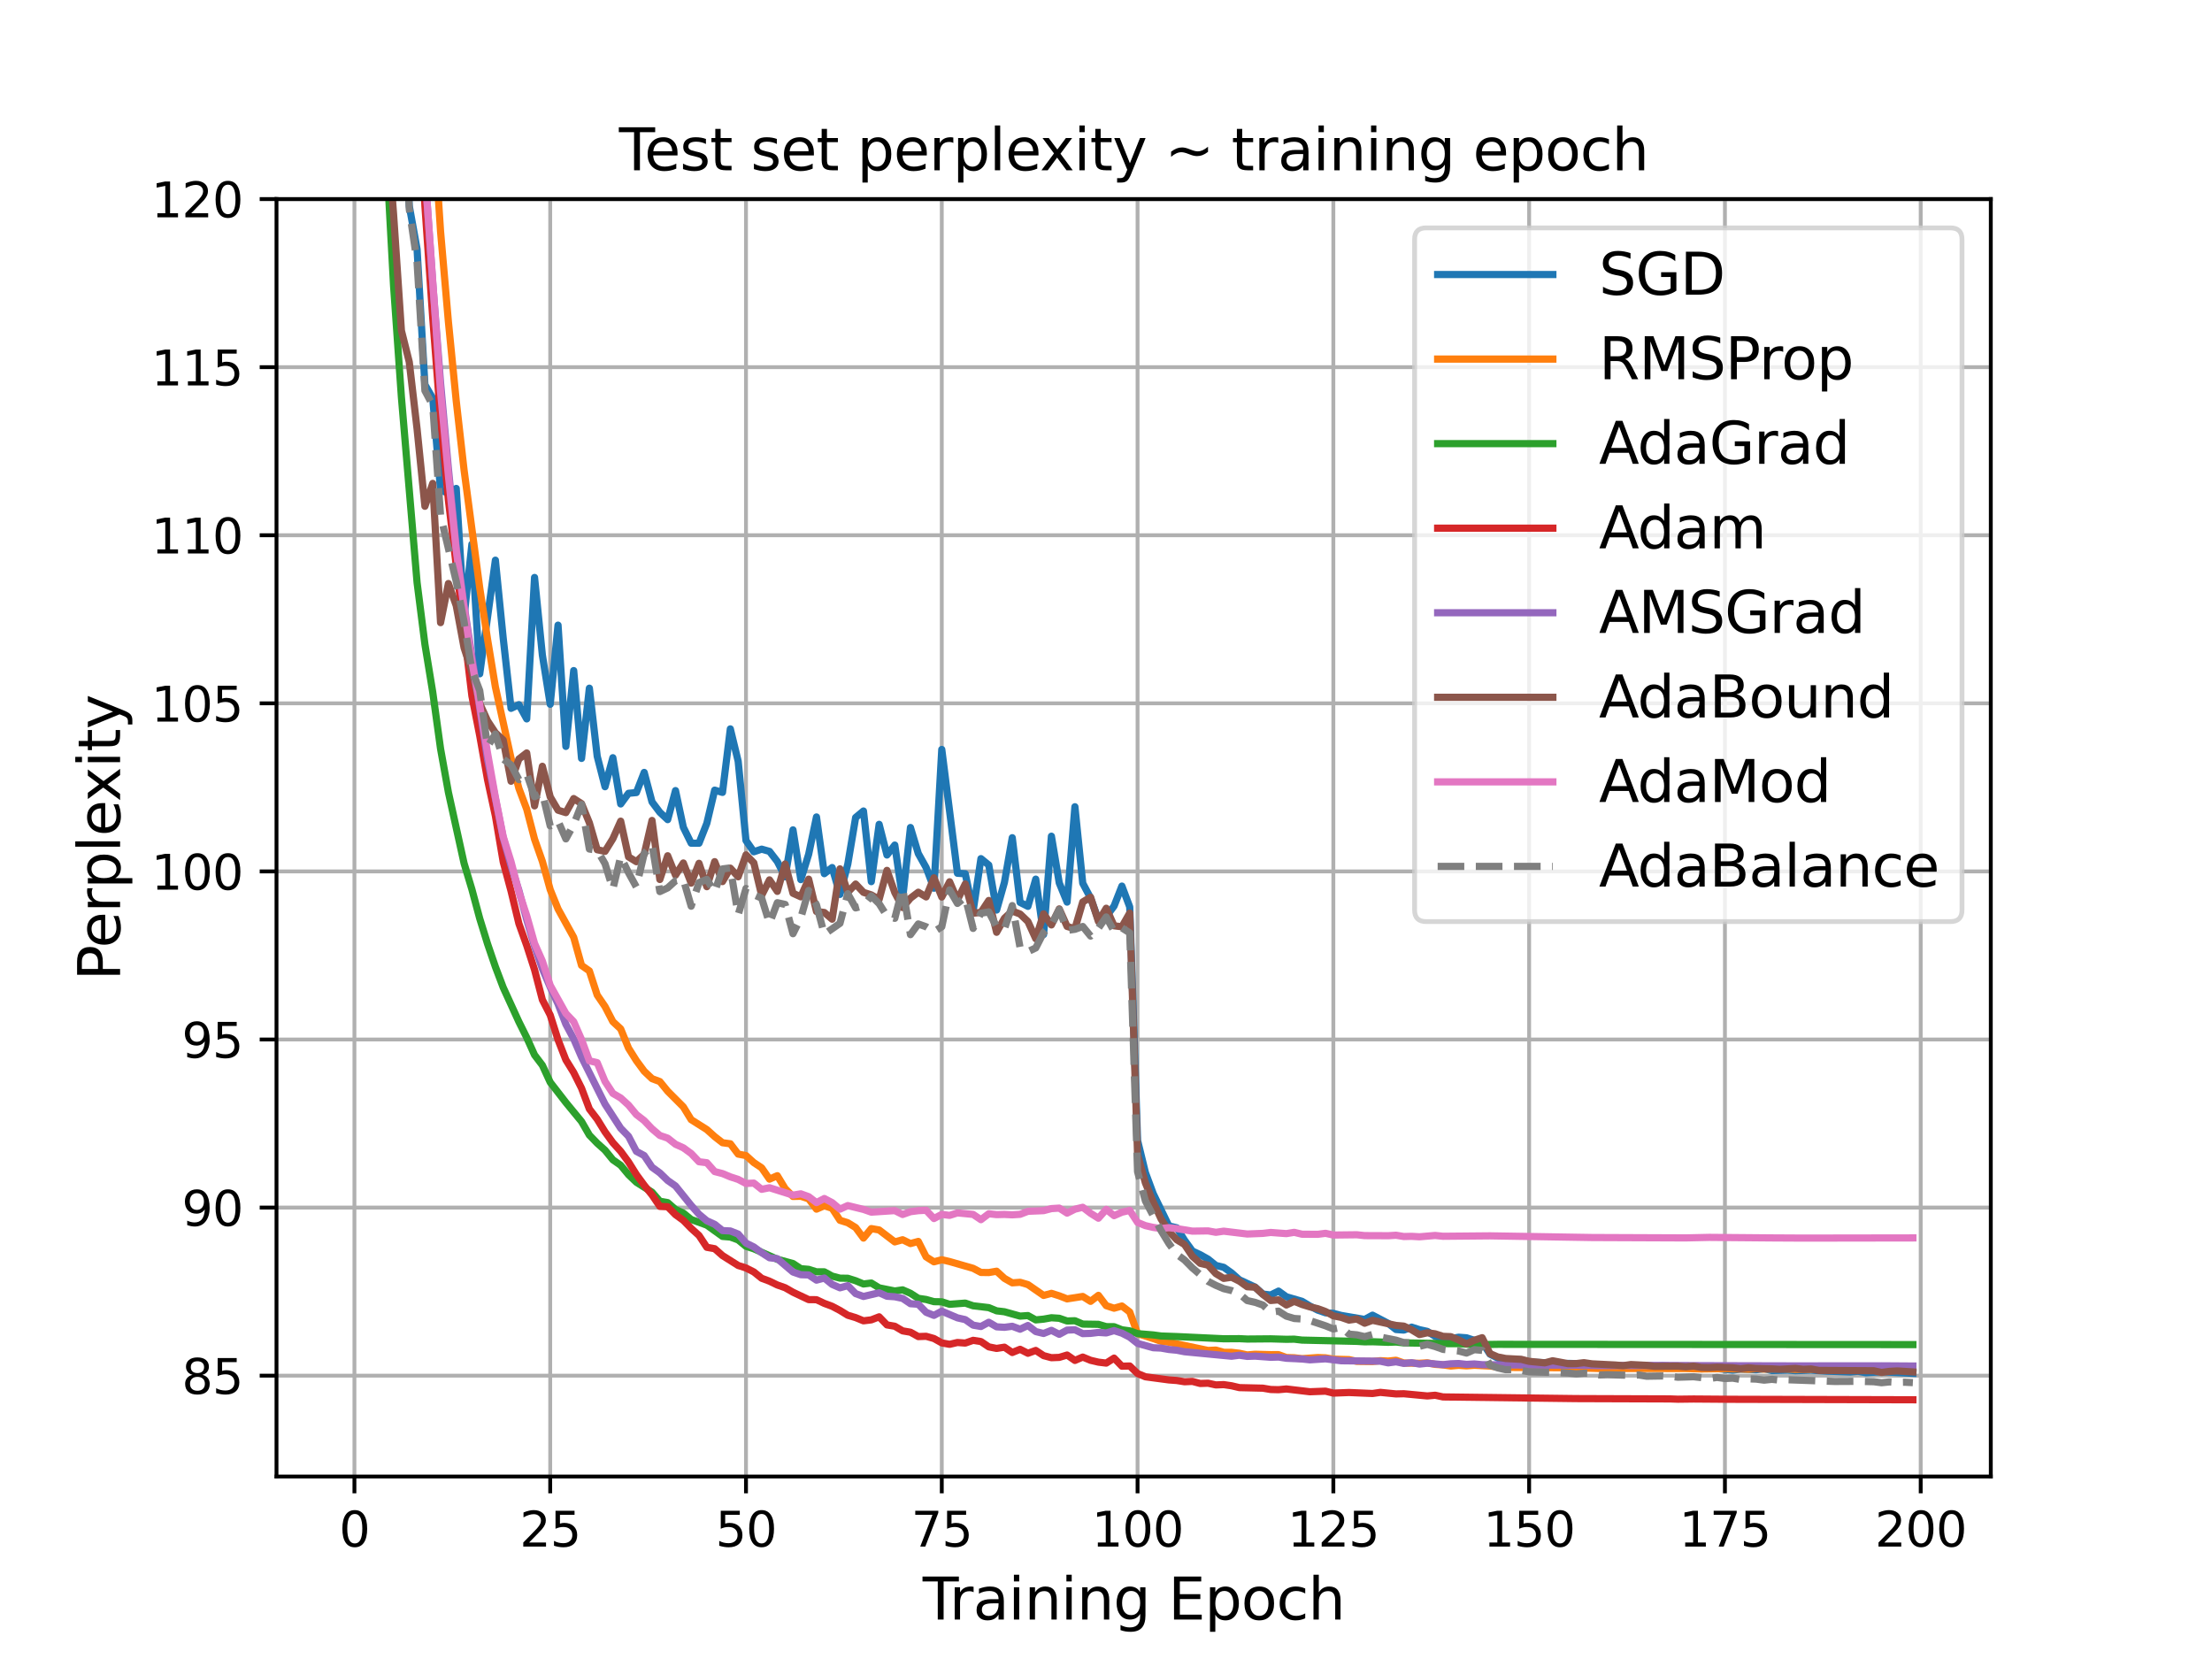 <?xml version="1.0" encoding="utf-8" standalone="no"?>
<!DOCTYPE svg PUBLIC "-//W3C//DTD SVG 1.1//EN"
  "http://www.w3.org/Graphics/SVG/1.1/DTD/svg11.dtd">
<svg xmlns:xlink="http://www.w3.org/1999/xlink" width="460.8pt" height="345.6pt" viewBox="0 0 460.8 345.6" xmlns="http://www.w3.org/2000/svg" version="1.1">
 <defs>
  <style type="text/css">*{stroke-linejoin: round; stroke-linecap: butt}</style>
 </defs>
 <g id="figure_1">
  <g id="patch_1">
   <path d="M 0 345.6 
L 460.8 345.6 
L 460.8 0 
L 0 0 
z
" style="fill: #ffffff"/>
  </g>
  <g id="axes_1">
   <g id="patch_2">
    <path d="M 57.6 307.584 
L 414.72 307.584 
L 414.72 41.472 
L 57.6 41.472 
z
" style="fill: #ffffff"/>
   </g>
   <g id="matplotlib.axis_1">
    <g id="xtick_1">
     <g id="line2d_1">
      <path d="M 73.833 307.584 
L 73.833 41.472 
" clip-path="url(#p6a53075085)" style="fill: none; stroke: #b0b0b0; stroke-width: 0.8; stroke-linecap: square"/>
     </g>
     <g id="line2d_2">
      <defs>
       <path id="m948f13a4f3" d="M 0 0 
L 0 3.5 
" style="stroke: #000000; stroke-width: 0.8"/>
      </defs>
      <g>
       <use xlink:href="#m948f13a4f3" x="73.833" y="307.584" style="stroke: #000000; stroke-width: 0.8"/>
      </g>
     </g>
     <g id="text_1">
      <!-- 0 -->
      <g transform="translate(70.651 322.182)scale(0.1 -0.1)">
       <defs>
        <path id="DejaVuSans-30" d="M 2034 4250 
Q 1547 4250 1301 3770 
Q 1056 3291 1056 2328 
Q 1056 1369 1301 889 
Q 1547 409 2034 409 
Q 2525 409 2770 889 
Q 3016 1369 3016 2328 
Q 3016 3291 2770 3770 
Q 2525 4250 2034 4250 
z
M 2034 4750 
Q 2819 4750 3233 4129 
Q 3647 3509 3647 2328 
Q 3647 1150 3233 529 
Q 2819 -91 2034 -91 
Q 1250 -91 836 529 
Q 422 1150 422 2328 
Q 422 3509 836 4129 
Q 1250 4750 2034 4750 
z
" transform="scale(0.016)"/>
       </defs>
       <use xlink:href="#DejaVuSans-30"/>
      </g>
     </g>
    </g>
    <g id="xtick_2">
     <g id="line2d_3">
      <path d="M 114.618 307.584 
L 114.618 41.472 
" clip-path="url(#p6a53075085)" style="fill: none; stroke: #b0b0b0; stroke-width: 0.8; stroke-linecap: square"/>
     </g>
     <g id="line2d_4">
      <g>
       <use xlink:href="#m948f13a4f3" x="114.618" y="307.584" style="stroke: #000000; stroke-width: 0.8"/>
      </g>
     </g>
     <g id="text_2">
      <!-- 25 -->
      <g transform="translate(108.256 322.182)scale(0.1 -0.1)">
       <defs>
        <path id="DejaVuSans-32" d="M 1228 531 
L 3431 531 
L 3431 0 
L 469 0 
L 469 531 
Q 828 903 1448 1529 
Q 2069 2156 2228 2338 
Q 2531 2678 2651 2914 
Q 2772 3150 2772 3378 
Q 2772 3750 2511 3984 
Q 2250 4219 1831 4219 
Q 1534 4219 1204 4116 
Q 875 4013 500 3803 
L 500 4441 
Q 881 4594 1212 4672 
Q 1544 4750 1819 4750 
Q 2544 4750 2975 4387 
Q 3406 4025 3406 3419 
Q 3406 3131 3298 2873 
Q 3191 2616 2906 2266 
Q 2828 2175 2409 1742 
Q 1991 1309 1228 531 
z
" transform="scale(0.016)"/>
        <path id="DejaVuSans-35" d="M 691 4666 
L 3169 4666 
L 3169 4134 
L 1269 4134 
L 1269 2991 
Q 1406 3038 1543 3061 
Q 1681 3084 1819 3084 
Q 2600 3084 3056 2656 
Q 3513 2228 3513 1497 
Q 3513 744 3044 326 
Q 2575 -91 1722 -91 
Q 1428 -91 1123 -41 
Q 819 9 494 109 
L 494 744 
Q 775 591 1075 516 
Q 1375 441 1709 441 
Q 2250 441 2565 725 
Q 2881 1009 2881 1497 
Q 2881 1984 2565 2268 
Q 2250 2553 1709 2553 
Q 1456 2553 1204 2497 
Q 953 2441 691 2322 
L 691 4666 
z
" transform="scale(0.016)"/>
       </defs>
       <use xlink:href="#DejaVuSans-32"/>
       <use xlink:href="#DejaVuSans-35" x="63.623"/>
      </g>
     </g>
    </g>
    <g id="xtick_3">
     <g id="line2d_5">
      <path d="M 155.404 307.584 
L 155.404 41.472 
" clip-path="url(#p6a53075085)" style="fill: none; stroke: #b0b0b0; stroke-width: 0.8; stroke-linecap: square"/>
     </g>
     <g id="line2d_6">
      <g>
       <use xlink:href="#m948f13a4f3" x="155.404" y="307.584" style="stroke: #000000; stroke-width: 0.8"/>
      </g>
     </g>
     <g id="text_3">
      <!-- 50 -->
      <g transform="translate(149.042 322.182)scale(0.1 -0.1)">
       <use xlink:href="#DejaVuSans-35"/>
       <use xlink:href="#DejaVuSans-30" x="63.623"/>
      </g>
     </g>
    </g>
    <g id="xtick_4">
     <g id="line2d_7">
      <path d="M 196.19 307.584 
L 196.19 41.472 
" clip-path="url(#p6a53075085)" style="fill: none; stroke: #b0b0b0; stroke-width: 0.8; stroke-linecap: square"/>
     </g>
     <g id="line2d_8">
      <g>
       <use xlink:href="#m948f13a4f3" x="196.19" y="307.584" style="stroke: #000000; stroke-width: 0.8"/>
      </g>
     </g>
     <g id="text_4">
      <!-- 75 -->
      <g transform="translate(189.827 322.182)scale(0.1 -0.1)">
       <defs>
        <path id="DejaVuSans-37" d="M 525 4666 
L 3525 4666 
L 3525 4397 
L 1831 0 
L 1172 0 
L 2766 4134 
L 525 4134 
L 525 4666 
z
" transform="scale(0.016)"/>
       </defs>
       <use xlink:href="#DejaVuSans-37"/>
       <use xlink:href="#DejaVuSans-35" x="63.623"/>
      </g>
     </g>
    </g>
    <g id="xtick_5">
     <g id="line2d_9">
      <path d="M 236.976 307.584 
L 236.976 41.472 
" clip-path="url(#p6a53075085)" style="fill: none; stroke: #b0b0b0; stroke-width: 0.8; stroke-linecap: square"/>
     </g>
     <g id="line2d_10">
      <g>
       <use xlink:href="#m948f13a4f3" x="236.976" y="307.584" style="stroke: #000000; stroke-width: 0.8"/>
      </g>
     </g>
     <g id="text_5">
      <!-- 100 -->
      <g transform="translate(227.432 322.182)scale(0.1 -0.1)">
       <defs>
        <path id="DejaVuSans-31" d="M 794 531 
L 1825 531 
L 1825 4091 
L 703 3866 
L 703 4441 
L 1819 4666 
L 2450 4666 
L 2450 531 
L 3481 531 
L 3481 0 
L 794 0 
L 794 531 
z
" transform="scale(0.016)"/>
       </defs>
       <use xlink:href="#DejaVuSans-31"/>
       <use xlink:href="#DejaVuSans-30" x="63.623"/>
       <use xlink:href="#DejaVuSans-30" x="127.246"/>
      </g>
     </g>
    </g>
    <g id="xtick_6">
     <g id="line2d_11">
      <path d="M 277.761 307.584 
L 277.761 41.472 
" clip-path="url(#p6a53075085)" style="fill: none; stroke: #b0b0b0; stroke-width: 0.8; stroke-linecap: square"/>
     </g>
     <g id="line2d_12">
      <g>
       <use xlink:href="#m948f13a4f3" x="277.761" y="307.584" style="stroke: #000000; stroke-width: 0.8"/>
      </g>
     </g>
     <g id="text_6">
      <!-- 125 -->
      <g transform="translate(268.218 322.182)scale(0.1 -0.1)">
       <use xlink:href="#DejaVuSans-31"/>
       <use xlink:href="#DejaVuSans-32" x="63.623"/>
       <use xlink:href="#DejaVuSans-35" x="127.246"/>
      </g>
     </g>
    </g>
    <g id="xtick_7">
     <g id="line2d_13">
      <path d="M 318.547 307.584 
L 318.547 41.472 
" clip-path="url(#p6a53075085)" style="fill: none; stroke: #b0b0b0; stroke-width: 0.8; stroke-linecap: square"/>
     </g>
     <g id="line2d_14">
      <g>
       <use xlink:href="#m948f13a4f3" x="318.547" y="307.584" style="stroke: #000000; stroke-width: 0.8"/>
      </g>
     </g>
     <g id="text_7">
      <!-- 150 -->
      <g transform="translate(309.003 322.182)scale(0.1 -0.1)">
       <use xlink:href="#DejaVuSans-31"/>
       <use xlink:href="#DejaVuSans-35" x="63.623"/>
       <use xlink:href="#DejaVuSans-30" x="127.246"/>
      </g>
     </g>
    </g>
    <g id="xtick_8">
     <g id="line2d_15">
      <path d="M 359.333 307.584 
L 359.333 41.472 
" clip-path="url(#p6a53075085)" style="fill: none; stroke: #b0b0b0; stroke-width: 0.8; stroke-linecap: square"/>
     </g>
     <g id="line2d_16">
      <g>
       <use xlink:href="#m948f13a4f3" x="359.333" y="307.584" style="stroke: #000000; stroke-width: 0.8"/>
      </g>
     </g>
     <g id="text_8">
      <!-- 175 -->
      <g transform="translate(349.789 322.182)scale(0.1 -0.1)">
       <use xlink:href="#DejaVuSans-31"/>
       <use xlink:href="#DejaVuSans-37" x="63.623"/>
       <use xlink:href="#DejaVuSans-35" x="127.246"/>
      </g>
     </g>
    </g>
    <g id="xtick_9">
     <g id="line2d_17">
      <path d="M 400.119 307.584 
L 400.119 41.472 
" clip-path="url(#p6a53075085)" style="fill: none; stroke: #b0b0b0; stroke-width: 0.8; stroke-linecap: square"/>
     </g>
     <g id="line2d_18">
      <g>
       <use xlink:href="#m948f13a4f3" x="400.119" y="307.584" style="stroke: #000000; stroke-width: 0.8"/>
      </g>
     </g>
     <g id="text_9">
      <!-- 200 -->
      <g transform="translate(390.575 322.182)scale(0.1 -0.1)">
       <use xlink:href="#DejaVuSans-32"/>
       <use xlink:href="#DejaVuSans-30" x="63.623"/>
       <use xlink:href="#DejaVuSans-30" x="127.246"/>
      </g>
     </g>
    </g>
    <g id="text_10">
     <!-- Training Epoch -->
     <g transform="translate(192.209 337.38)scale(0.12 -0.12)">
      <defs>
       <path id="DejaVuSans-54" d="M -19 4666 
L 3928 4666 
L 3928 4134 
L 2272 4134 
L 2272 0 
L 1638 0 
L 1638 4134 
L -19 4134 
L -19 4666 
z
" transform="scale(0.016)"/>
       <path id="DejaVuSans-72" d="M 2631 2963 
Q 2534 3019 2420 3045 
Q 2306 3072 2169 3072 
Q 1681 3072 1420 2755 
Q 1159 2438 1159 1844 
L 1159 0 
L 581 0 
L 581 3500 
L 1159 3500 
L 1159 2956 
Q 1341 3275 1631 3429 
Q 1922 3584 2338 3584 
Q 2397 3584 2469 3576 
Q 2541 3569 2628 3553 
L 2631 2963 
z
" transform="scale(0.016)"/>
       <path id="DejaVuSans-61" d="M 2194 1759 
Q 1497 1759 1228 1600 
Q 959 1441 959 1056 
Q 959 750 1161 570 
Q 1363 391 1709 391 
Q 2188 391 2477 730 
Q 2766 1069 2766 1631 
L 2766 1759 
L 2194 1759 
z
M 3341 1997 
L 3341 0 
L 2766 0 
L 2766 531 
Q 2569 213 2275 61 
Q 1981 -91 1556 -91 
Q 1019 -91 701 211 
Q 384 513 384 1019 
Q 384 1609 779 1909 
Q 1175 2209 1959 2209 
L 2766 2209 
L 2766 2266 
Q 2766 2663 2505 2880 
Q 2244 3097 1772 3097 
Q 1472 3097 1187 3025 
Q 903 2953 641 2809 
L 641 3341 
Q 956 3463 1253 3523 
Q 1550 3584 1831 3584 
Q 2591 3584 2966 3190 
Q 3341 2797 3341 1997 
z
" transform="scale(0.016)"/>
       <path id="DejaVuSans-69" d="M 603 3500 
L 1178 3500 
L 1178 0 
L 603 0 
L 603 3500 
z
M 603 4863 
L 1178 4863 
L 1178 4134 
L 603 4134 
L 603 4863 
z
" transform="scale(0.016)"/>
       <path id="DejaVuSans-6e" d="M 3513 2113 
L 3513 0 
L 2938 0 
L 2938 2094 
Q 2938 2591 2744 2837 
Q 2550 3084 2163 3084 
Q 1697 3084 1428 2787 
Q 1159 2491 1159 1978 
L 1159 0 
L 581 0 
L 581 3500 
L 1159 3500 
L 1159 2956 
Q 1366 3272 1645 3428 
Q 1925 3584 2291 3584 
Q 2894 3584 3203 3211 
Q 3513 2838 3513 2113 
z
" transform="scale(0.016)"/>
       <path id="DejaVuSans-67" d="M 2906 1791 
Q 2906 2416 2648 2759 
Q 2391 3103 1925 3103 
Q 1463 3103 1205 2759 
Q 947 2416 947 1791 
Q 947 1169 1205 825 
Q 1463 481 1925 481 
Q 2391 481 2648 825 
Q 2906 1169 2906 1791 
z
M 3481 434 
Q 3481 -459 3084 -895 
Q 2688 -1331 1869 -1331 
Q 1566 -1331 1297 -1286 
Q 1028 -1241 775 -1147 
L 775 -588 
Q 1028 -725 1275 -790 
Q 1522 -856 1778 -856 
Q 2344 -856 2625 -561 
Q 2906 -266 2906 331 
L 2906 616 
Q 2728 306 2450 153 
Q 2172 0 1784 0 
Q 1141 0 747 490 
Q 353 981 353 1791 
Q 353 2603 747 3093 
Q 1141 3584 1784 3584 
Q 2172 3584 2450 3431 
Q 2728 3278 2906 2969 
L 2906 3500 
L 3481 3500 
L 3481 434 
z
" transform="scale(0.016)"/>
       <path id="DejaVuSans-20" transform="scale(0.016)"/>
       <path id="DejaVuSans-45" d="M 628 4666 
L 3578 4666 
L 3578 4134 
L 1259 4134 
L 1259 2753 
L 3481 2753 
L 3481 2222 
L 1259 2222 
L 1259 531 
L 3634 531 
L 3634 0 
L 628 0 
L 628 4666 
z
" transform="scale(0.016)"/>
       <path id="DejaVuSans-70" d="M 1159 525 
L 1159 -1331 
L 581 -1331 
L 581 3500 
L 1159 3500 
L 1159 2969 
Q 1341 3281 1617 3432 
Q 1894 3584 2278 3584 
Q 2916 3584 3314 3078 
Q 3713 2572 3713 1747 
Q 3713 922 3314 415 
Q 2916 -91 2278 -91 
Q 1894 -91 1617 61 
Q 1341 213 1159 525 
z
M 3116 1747 
Q 3116 2381 2855 2742 
Q 2594 3103 2138 3103 
Q 1681 3103 1420 2742 
Q 1159 2381 1159 1747 
Q 1159 1113 1420 752 
Q 1681 391 2138 391 
Q 2594 391 2855 752 
Q 3116 1113 3116 1747 
z
" transform="scale(0.016)"/>
       <path id="DejaVuSans-6f" d="M 1959 3097 
Q 1497 3097 1228 2736 
Q 959 2375 959 1747 
Q 959 1119 1226 758 
Q 1494 397 1959 397 
Q 2419 397 2687 759 
Q 2956 1122 2956 1747 
Q 2956 2369 2687 2733 
Q 2419 3097 1959 3097 
z
M 1959 3584 
Q 2709 3584 3137 3096 
Q 3566 2609 3566 1747 
Q 3566 888 3137 398 
Q 2709 -91 1959 -91 
Q 1206 -91 779 398 
Q 353 888 353 1747 
Q 353 2609 779 3096 
Q 1206 3584 1959 3584 
z
" transform="scale(0.016)"/>
       <path id="DejaVuSans-63" d="M 3122 3366 
L 3122 2828 
Q 2878 2963 2633 3030 
Q 2388 3097 2138 3097 
Q 1578 3097 1268 2742 
Q 959 2388 959 1747 
Q 959 1106 1268 751 
Q 1578 397 2138 397 
Q 2388 397 2633 464 
Q 2878 531 3122 666 
L 3122 134 
Q 2881 22 2623 -34 
Q 2366 -91 2075 -91 
Q 1284 -91 818 406 
Q 353 903 353 1747 
Q 353 2603 823 3093 
Q 1294 3584 2113 3584 
Q 2378 3584 2631 3529 
Q 2884 3475 3122 3366 
z
" transform="scale(0.016)"/>
       <path id="DejaVuSans-68" d="M 3513 2113 
L 3513 0 
L 2938 0 
L 2938 2094 
Q 2938 2591 2744 2837 
Q 2550 3084 2163 3084 
Q 1697 3084 1428 2787 
Q 1159 2491 1159 1978 
L 1159 0 
L 581 0 
L 581 4863 
L 1159 4863 
L 1159 2956 
Q 1366 3272 1645 3428 
Q 1925 3584 2291 3584 
Q 2894 3584 3203 3211 
Q 3513 2838 3513 2113 
z
" transform="scale(0.016)"/>
      </defs>
      <use xlink:href="#DejaVuSans-54"/>
      <use xlink:href="#DejaVuSans-72" x="46.334"/>
      <use xlink:href="#DejaVuSans-61" x="87.447"/>
      <use xlink:href="#DejaVuSans-69" x="148.727"/>
      <use xlink:href="#DejaVuSans-6e" x="176.51"/>
      <use xlink:href="#DejaVuSans-69" x="239.889"/>
      <use xlink:href="#DejaVuSans-6e" x="267.672"/>
      <use xlink:href="#DejaVuSans-67" x="331.051"/>
      <use xlink:href="#DejaVuSans-20" x="394.527"/>
      <use xlink:href="#DejaVuSans-45" x="426.314"/>
      <use xlink:href="#DejaVuSans-70" x="489.498"/>
      <use xlink:href="#DejaVuSans-6f" x="552.975"/>
      <use xlink:href="#DejaVuSans-63" x="614.156"/>
      <use xlink:href="#DejaVuSans-68" x="669.137"/>
     </g>
    </g>
   </g>
   <g id="matplotlib.axis_2">
    <g id="ytick_1">
     <g id="line2d_19">
      <path d="M 57.6 286.575 
L 414.72 286.575 
" clip-path="url(#p6a53075085)" style="fill: none; stroke: #b0b0b0; stroke-width: 0.8; stroke-linecap: square"/>
     </g>
     <g id="line2d_20">
      <defs>
       <path id="m6d8f4ca8c4" d="M 0 0 
L -3.5 0 
" style="stroke: #000000; stroke-width: 0.8"/>
      </defs>
      <g>
       <use xlink:href="#m6d8f4ca8c4" x="57.6" y="286.575" style="stroke: #000000; stroke-width: 0.8"/>
      </g>
     </g>
     <g id="text_11">
      <!-- 85 -->
      <g transform="translate(37.875 290.374)scale(0.1 -0.1)">
       <defs>
        <path id="DejaVuSans-38" d="M 2034 2216 
Q 1584 2216 1326 1975 
Q 1069 1734 1069 1313 
Q 1069 891 1326 650 
Q 1584 409 2034 409 
Q 2484 409 2743 651 
Q 3003 894 3003 1313 
Q 3003 1734 2745 1975 
Q 2488 2216 2034 2216 
z
M 1403 2484 
Q 997 2584 770 2862 
Q 544 3141 544 3541 
Q 544 4100 942 4425 
Q 1341 4750 2034 4750 
Q 2731 4750 3128 4425 
Q 3525 4100 3525 3541 
Q 3525 3141 3298 2862 
Q 3072 2584 2669 2484 
Q 3125 2378 3379 2068 
Q 3634 1759 3634 1313 
Q 3634 634 3220 271 
Q 2806 -91 2034 -91 
Q 1263 -91 848 271 
Q 434 634 434 1313 
Q 434 1759 690 2068 
Q 947 2378 1403 2484 
z
M 1172 3481 
Q 1172 3119 1398 2916 
Q 1625 2713 2034 2713 
Q 2441 2713 2670 2916 
Q 2900 3119 2900 3481 
Q 2900 3844 2670 4047 
Q 2441 4250 2034 4250 
Q 1625 4250 1398 4047 
Q 1172 3844 1172 3481 
z
" transform="scale(0.016)"/>
       </defs>
       <use xlink:href="#DejaVuSans-38"/>
       <use xlink:href="#DejaVuSans-35" x="63.623"/>
      </g>
     </g>
    </g>
    <g id="ytick_2">
     <g id="line2d_21">
      <path d="M 57.6 251.56 
L 414.72 251.56 
" clip-path="url(#p6a53075085)" style="fill: none; stroke: #b0b0b0; stroke-width: 0.8; stroke-linecap: square"/>
     </g>
     <g id="line2d_22">
      <g>
       <use xlink:href="#m6d8f4ca8c4" x="57.6" y="251.56" style="stroke: #000000; stroke-width: 0.8"/>
      </g>
     </g>
     <g id="text_12">
      <!-- 90 -->
      <g transform="translate(37.875 255.36)scale(0.1 -0.1)">
       <defs>
        <path id="DejaVuSans-39" d="M 703 97 
L 703 672 
Q 941 559 1184 500 
Q 1428 441 1663 441 
Q 2288 441 2617 861 
Q 2947 1281 2994 2138 
Q 2813 1869 2534 1725 
Q 2256 1581 1919 1581 
Q 1219 1581 811 2004 
Q 403 2428 403 3163 
Q 403 3881 828 4315 
Q 1253 4750 1959 4750 
Q 2769 4750 3195 4129 
Q 3622 3509 3622 2328 
Q 3622 1225 3098 567 
Q 2575 -91 1691 -91 
Q 1453 -91 1209 -44 
Q 966 3 703 97 
z
M 1959 2075 
Q 2384 2075 2632 2365 
Q 2881 2656 2881 3163 
Q 2881 3666 2632 3958 
Q 2384 4250 1959 4250 
Q 1534 4250 1286 3958 
Q 1038 3666 1038 3163 
Q 1038 2656 1286 2365 
Q 1534 2075 1959 2075 
z
" transform="scale(0.016)"/>
       </defs>
       <use xlink:href="#DejaVuSans-39"/>
       <use xlink:href="#DejaVuSans-30" x="63.623"/>
      </g>
     </g>
    </g>
    <g id="ytick_3">
     <g id="line2d_23">
      <path d="M 57.6 216.546 
L 414.72 216.546 
" clip-path="url(#p6a53075085)" style="fill: none; stroke: #b0b0b0; stroke-width: 0.8; stroke-linecap: square"/>
     </g>
     <g id="line2d_24">
      <g>
       <use xlink:href="#m6d8f4ca8c4" x="57.6" y="216.546" style="stroke: #000000; stroke-width: 0.8"/>
      </g>
     </g>
     <g id="text_13">
      <!-- 95 -->
      <g transform="translate(37.875 220.345)scale(0.1 -0.1)">
       <use xlink:href="#DejaVuSans-39"/>
       <use xlink:href="#DejaVuSans-35" x="63.623"/>
      </g>
     </g>
    </g>
    <g id="ytick_4">
     <g id="line2d_25">
      <path d="M 57.6 181.531 
L 414.72 181.531 
" clip-path="url(#p6a53075085)" style="fill: none; stroke: #b0b0b0; stroke-width: 0.8; stroke-linecap: square"/>
     </g>
     <g id="line2d_26">
      <g>
       <use xlink:href="#m6d8f4ca8c4" x="57.6" y="181.531" style="stroke: #000000; stroke-width: 0.8"/>
      </g>
     </g>
     <g id="text_14">
      <!-- 100 -->
      <g transform="translate(31.512 185.33)scale(0.1 -0.1)">
       <use xlink:href="#DejaVuSans-31"/>
       <use xlink:href="#DejaVuSans-30" x="63.623"/>
       <use xlink:href="#DejaVuSans-30" x="127.246"/>
      </g>
     </g>
    </g>
    <g id="ytick_5">
     <g id="line2d_27">
      <path d="M 57.6 146.516 
L 414.72 146.516 
" clip-path="url(#p6a53075085)" style="fill: none; stroke: #b0b0b0; stroke-width: 0.8; stroke-linecap: square"/>
     </g>
     <g id="line2d_28">
      <g>
       <use xlink:href="#m6d8f4ca8c4" x="57.6" y="146.516" style="stroke: #000000; stroke-width: 0.8"/>
      </g>
     </g>
     <g id="text_15">
      <!-- 105 -->
      <g transform="translate(31.512 150.315)scale(0.1 -0.1)">
       <use xlink:href="#DejaVuSans-31"/>
       <use xlink:href="#DejaVuSans-30" x="63.623"/>
       <use xlink:href="#DejaVuSans-35" x="127.246"/>
      </g>
     </g>
    </g>
    <g id="ytick_6">
     <g id="line2d_29">
      <path d="M 57.6 111.501 
L 414.72 111.501 
" clip-path="url(#p6a53075085)" style="fill: none; stroke: #b0b0b0; stroke-width: 0.8; stroke-linecap: square"/>
     </g>
     <g id="line2d_30">
      <g>
       <use xlink:href="#m6d8f4ca8c4" x="57.6" y="111.501" style="stroke: #000000; stroke-width: 0.8"/>
      </g>
     </g>
     <g id="text_16">
      <!-- 110 -->
      <g transform="translate(31.512 115.301)scale(0.1 -0.1)">
       <use xlink:href="#DejaVuSans-31"/>
       <use xlink:href="#DejaVuSans-31" x="63.623"/>
       <use xlink:href="#DejaVuSans-30" x="127.246"/>
      </g>
     </g>
    </g>
    <g id="ytick_7">
     <g id="line2d_31">
      <path d="M 57.6 76.487 
L 414.72 76.487 
" clip-path="url(#p6a53075085)" style="fill: none; stroke: #b0b0b0; stroke-width: 0.8; stroke-linecap: square"/>
     </g>
     <g id="line2d_32">
      <g>
       <use xlink:href="#m6d8f4ca8c4" x="57.6" y="76.487" style="stroke: #000000; stroke-width: 0.8"/>
      </g>
     </g>
     <g id="text_17">
      <!-- 115 -->
      <g transform="translate(31.512 80.286)scale(0.1 -0.1)">
       <use xlink:href="#DejaVuSans-31"/>
       <use xlink:href="#DejaVuSans-31" x="63.623"/>
       <use xlink:href="#DejaVuSans-35" x="127.246"/>
      </g>
     </g>
    </g>
    <g id="ytick_8">
     <g id="line2d_33">
      <path d="M 57.6 41.472 
L 414.72 41.472 
" clip-path="url(#p6a53075085)" style="fill: none; stroke: #b0b0b0; stroke-width: 0.8; stroke-linecap: square"/>
     </g>
     <g id="line2d_34">
      <g>
       <use xlink:href="#m6d8f4ca8c4" x="57.6" y="41.472" style="stroke: #000000; stroke-width: 0.8"/>
      </g>
     </g>
     <g id="text_18">
      <!-- 120 -->
      <g transform="translate(31.512 45.271)scale(0.1 -0.1)">
       <use xlink:href="#DejaVuSans-31"/>
       <use xlink:href="#DejaVuSans-32" x="63.623"/>
       <use xlink:href="#DejaVuSans-30" x="127.246"/>
      </g>
     </g>
    </g>
    <g id="text_19">
     <!-- Perplexity -->
     <g transform="translate(25.017 204.271)rotate(-90)scale(0.12 -0.12)">
      <defs>
       <path id="DejaVuSans-50" d="M 1259 4147 
L 1259 2394 
L 2053 2394 
Q 2494 2394 2734 2622 
Q 2975 2850 2975 3272 
Q 2975 3691 2734 3919 
Q 2494 4147 2053 4147 
L 1259 4147 
z
M 628 4666 
L 2053 4666 
Q 2838 4666 3239 4311 
Q 3641 3956 3641 3272 
Q 3641 2581 3239 2228 
Q 2838 1875 2053 1875 
L 1259 1875 
L 1259 0 
L 628 0 
L 628 4666 
z
" transform="scale(0.016)"/>
       <path id="DejaVuSans-65" d="M 3597 1894 
L 3597 1613 
L 953 1613 
Q 991 1019 1311 708 
Q 1631 397 2203 397 
Q 2534 397 2845 478 
Q 3156 559 3463 722 
L 3463 178 
Q 3153 47 2828 -22 
Q 2503 -91 2169 -91 
Q 1331 -91 842 396 
Q 353 884 353 1716 
Q 353 2575 817 3079 
Q 1281 3584 2069 3584 
Q 2775 3584 3186 3129 
Q 3597 2675 3597 1894 
z
M 3022 2063 
Q 3016 2534 2758 2815 
Q 2500 3097 2075 3097 
Q 1594 3097 1305 2825 
Q 1016 2553 972 2059 
L 3022 2063 
z
" transform="scale(0.016)"/>
       <path id="DejaVuSans-6c" d="M 603 4863 
L 1178 4863 
L 1178 0 
L 603 0 
L 603 4863 
z
" transform="scale(0.016)"/>
       <path id="DejaVuSans-78" d="M 3513 3500 
L 2247 1797 
L 3578 0 
L 2900 0 
L 1881 1375 
L 863 0 
L 184 0 
L 1544 1831 
L 300 3500 
L 978 3500 
L 1906 2253 
L 2834 3500 
L 3513 3500 
z
" transform="scale(0.016)"/>
       <path id="DejaVuSans-74" d="M 1172 4494 
L 1172 3500 
L 2356 3500 
L 2356 3053 
L 1172 3053 
L 1172 1153 
Q 1172 725 1289 603 
Q 1406 481 1766 481 
L 2356 481 
L 2356 0 
L 1766 0 
Q 1100 0 847 248 
Q 594 497 594 1153 
L 594 3053 
L 172 3053 
L 172 3500 
L 594 3500 
L 594 4494 
L 1172 4494 
z
" transform="scale(0.016)"/>
       <path id="DejaVuSans-79" d="M 2059 -325 
Q 1816 -950 1584 -1140 
Q 1353 -1331 966 -1331 
L 506 -1331 
L 506 -850 
L 844 -850 
Q 1081 -850 1212 -737 
Q 1344 -625 1503 -206 
L 1606 56 
L 191 3500 
L 800 3500 
L 1894 763 
L 2988 3500 
L 3597 3500 
L 2059 -325 
z
" transform="scale(0.016)"/>
      </defs>
      <use xlink:href="#DejaVuSans-50"/>
      <use xlink:href="#DejaVuSans-65" x="56.678"/>
      <use xlink:href="#DejaVuSans-72" x="118.201"/>
      <use xlink:href="#DejaVuSans-70" x="159.314"/>
      <use xlink:href="#DejaVuSans-6c" x="222.791"/>
      <use xlink:href="#DejaVuSans-65" x="250.574"/>
      <use xlink:href="#DejaVuSans-78" x="310.348"/>
      <use xlink:href="#DejaVuSans-69" x="369.527"/>
      <use xlink:href="#DejaVuSans-74" x="397.311"/>
      <use xlink:href="#DejaVuSans-79" x="436.52"/>
     </g>
    </g>
   </g>
   <g id="line2d_35">
    <path d="M 82.78 -1 
L 83.621 11.134 
L 85.253 42.869 
L 86.884 51.92 
L 88.516 80.144 
L 90.147 82.963 
L 91.778 102.13 
L 93.41 102.744 
L 95.041 101.749 
L 96.673 128.538 
L 98.304 113.365 
L 99.936 140.371 
L 103.198 116.693 
L 104.83 132.972 
L 106.461 147.562 
L 108.093 146.795 
L 109.724 149.759 
L 111.356 120.296 
L 112.987 136.473 
L 114.618 146.711 
L 116.25 130.23 
L 117.881 155.492 
L 119.513 139.695 
L 121.144 157.99 
L 122.776 143.362 
L 124.407 157.532 
L 126.038 163.887 
L 127.67 157.845 
L 129.301 167.48 
L 130.933 165.258 
L 132.564 165.106 
L 134.196 160.91 
L 135.827 167.049 
L 137.458 169.22 
L 139.09 170.744 
L 140.721 164.697 
L 142.353 172.343 
L 143.984 175.654 
L 145.616 175.661 
L 147.247 171.508 
L 148.879 164.601 
L 150.51 165.074 
L 152.141 151.843 
L 153.773 158.581 
L 155.404 175.1 
L 157.036 177.44 
L 158.667 176.894 
L 160.299 177.358 
L 161.93 179.468 
L 163.561 182.655 
L 165.193 172.877 
L 166.824 183.242 
L 168.456 177.965 
L 170.087 170.187 
L 171.719 182.001 
L 173.35 180.724 
L 174.981 186.321 
L 176.613 180.003 
L 178.244 170.305 
L 179.876 168.948 
L 181.507 183.663 
L 183.139 171.726 
L 184.77 178.112 
L 186.401 176.041 
L 188.033 187.203 
L 189.664 172.385 
L 191.296 177.808 
L 192.927 180.723 
L 194.559 185.028 
L 196.19 156.125 
L 199.453 181.916 
L 201.084 182.019 
L 202.716 189.801 
L 204.347 178.871 
L 205.979 180.206 
L 207.61 189.578 
L 209.241 183.822 
L 210.873 174.509 
L 212.504 187.986 
L 214.136 188.81 
L 215.767 183.142 
L 217.399 194.683 
L 219.03 174.197 
L 220.661 183.933 
L 222.293 187.926 
L 223.924 168.06 
L 225.556 183.993 
L 227.187 187.071 
L 228.819 191.615 
L 230.45 190.938 
L 232.081 188.748 
L 233.713 184.587 
L 235.344 188.933 
L 236.976 237.573 
L 238.607 244.266 
L 240.239 248.667 
L 243.501 255.386 
L 245.133 255.766 
L 246.764 258.365 
L 248.396 260.613 
L 250.027 261.378 
L 251.659 262.297 
L 253.29 263.615 
L 254.921 264.003 
L 256.553 265.165 
L 258.184 266.608 
L 261.447 268.119 
L 263.079 269.576 
L 264.71 269.771 
L 266.341 268.959 
L 267.973 270.141 
L 271.236 271.086 
L 272.867 272.068 
L 274.499 272.916 
L 276.13 273.478 
L 277.761 273.598 
L 279.393 274.027 
L 284.287 274.863 
L 285.919 273.975 
L 289.181 275.681 
L 290.813 276.959 
L 292.444 277.079 
L 294.076 276.469 
L 295.707 276.996 
L 297.339 277.351 
L 298.97 278.394 
L 300.601 278.875 
L 302.233 278.853 
L 303.864 278.567 
L 305.496 278.688 
L 307.127 279.212 
L 308.759 279.605 
L 310.39 282.085 
L 312.021 282.913 
L 313.653 283.25 
L 315.284 283.15 
L 316.916 283.285 
L 318.547 283.751 
L 321.81 283.876 
L 323.441 283.825 
L 325.073 284.116 
L 326.704 284.019 
L 329.967 284.111 
L 333.23 284.36 
L 338.124 284.727 
L 341.387 284.71 
L 343.019 284.863 
L 346.282 284.528 
L 351.176 284.97 
L 352.807 284.962 
L 354.439 285.154 
L 356.07 285.064 
L 357.702 285.099 
L 360.964 285.42 
L 362.596 285.217 
L 365.859 285.347 
L 367.49 285.138 
L 369.122 285.507 
L 372.384 285.427 
L 374.016 285.535 
L 377.279 285.427 
L 380.542 285.63 
L 385.436 285.807 
L 387.067 285.658 
L 388.699 285.965 
L 391.962 285.761 
L 398.487 286.088 
L 398.487 286.088 
" clip-path="url(#p6a53075085)" style="fill: none; stroke: #1f77b4; stroke-width: 1.5; stroke-linecap: square"/>
   </g>
   <g id="line2d_36">
    <path d="M 88.43 -1 
L 88.516 0.469 
L 90.147 23.461 
L 91.778 48.238 
L 93.41 67.03 
L 95.041 83.519 
L 96.673 97.909 
L 99.936 122.466 
L 101.567 133.181 
L 103.198 143.098 
L 106.461 157.95 
L 108.093 164.227 
L 109.724 168.56 
L 111.356 174.81 
L 112.987 179.447 
L 114.618 185.324 
L 116.25 189.354 
L 119.513 195.263 
L 121.144 201.114 
L 122.776 202.256 
L 124.407 207.287 
L 126.038 209.679 
L 127.67 212.824 
L 129.301 214.334 
L 130.933 218.34 
L 132.564 220.939 
L 134.196 223.152 
L 135.827 224.704 
L 137.458 225.312 
L 139.09 227.316 
L 142.353 230.586 
L 143.984 233.248 
L 147.247 235.309 
L 148.879 236.776 
L 150.51 238.052 
L 152.141 238.269 
L 153.773 240.419 
L 155.404 240.724 
L 157.036 242.196 
L 158.667 243.282 
L 160.299 245.635 
L 161.93 244.919 
L 163.561 247.603 
L 165.193 249.244 
L 166.824 249.204 
L 168.456 249.737 
L 170.087 251.883 
L 171.719 251.178 
L 173.35 251.71 
L 174.981 254.214 
L 176.613 254.722 
L 178.244 255.719 
L 179.876 257.916 
L 181.507 255.938 
L 183.139 256.225 
L 186.401 258.71 
L 188.033 258.261 
L 189.664 259.056 
L 191.296 258.611 
L 192.927 261.827 
L 194.559 262.859 
L 196.19 262.426 
L 197.821 262.804 
L 202.716 264.212 
L 204.347 265.07 
L 205.979 265.096 
L 207.61 264.816 
L 209.241 266.305 
L 210.873 267.238 
L 212.504 267.125 
L 214.136 267.606 
L 217.399 269.862 
L 219.03 269.427 
L 220.661 269.944 
L 222.293 270.581 
L 225.556 270.074 
L 227.187 271.095 
L 228.819 269.846 
L 230.45 271.993 
L 232.081 272.523 
L 233.713 272.064 
L 235.344 273.314 
L 236.976 277.808 
L 240.239 278.854 
L 241.87 279.413 
L 243.501 279.599 
L 251.659 281.322 
L 253.29 281.249 
L 254.921 281.709 
L 256.553 281.719 
L 258.184 281.908 
L 259.816 282.257 
L 261.447 282.115 
L 264.71 282.201 
L 266.341 282.199 
L 267.973 282.797 
L 269.604 282.848 
L 271.236 283.035 
L 274.499 282.804 
L 276.13 282.862 
L 277.761 283.142 
L 281.024 283.23 
L 282.656 283.592 
L 285.919 283.631 
L 287.55 283.455 
L 289.181 283.536 
L 290.813 283.365 
L 292.444 283.938 
L 295.707 283.999 
L 297.339 283.9 
L 298.97 284.219 
L 300.601 284.332 
L 302.233 284.568 
L 303.864 284.422 
L 305.496 284.536 
L 307.127 284.411 
L 310.39 284.571 
L 312.021 284.769 
L 315.284 284.865 
L 328.336 284.944 
L 333.23 285.088 
L 334.862 285.029 
L 338.124 285.076 
L 341.387 285.077 
L 351.176 285.095 
L 354.439 285.18 
L 359.333 285.11 
L 364.227 285.233 
L 365.859 285.128 
L 367.49 285.211 
L 370.753 285.127 
L 374.016 285.263 
L 377.279 285.237 
L 378.91 285.161 
L 382.173 285.255 
L 398.487 285.308 
L 398.487 285.308 
" clip-path="url(#p6a53075085)" style="fill: none; stroke: #ff7f0e; stroke-width: 1.5; stroke-linecap: square"/>
   </g>
   <g id="line2d_37">
    <path d="M 79.203 -1 
L 80.358 29.7 
L 81.99 59.556 
L 83.621 82.746 
L 86.884 121.348 
L 88.516 134.213 
L 90.147 144.195 
L 91.778 155.991 
L 93.41 165.05 
L 96.673 179.838 
L 98.304 185.268 
L 99.936 191.347 
L 101.567 196.625 
L 103.198 201.402 
L 104.83 205.717 
L 108.093 212.861 
L 109.724 216.142 
L 111.356 219.768 
L 112.987 221.916 
L 114.618 225.455 
L 117.881 229.67 
L 121.144 233.635 
L 122.776 236.466 
L 124.407 238.148 
L 126.038 239.61 
L 127.67 241.609 
L 129.301 242.748 
L 130.933 244.716 
L 132.564 246.28 
L 135.827 248.358 
L 137.458 250.242 
L 139.09 250.527 
L 140.721 251.95 
L 142.353 252.709 
L 143.984 254.043 
L 147.247 255.219 
L 150.51 257.567 
L 152.141 257.698 
L 153.773 258.296 
L 155.404 259.633 
L 157.036 260.15 
L 160.299 261.595 
L 161.93 262.334 
L 165.193 263.213 
L 166.824 264.288 
L 168.456 264.429 
L 170.087 264.946 
L 171.719 264.947 
L 173.35 265.836 
L 174.981 266.263 
L 176.613 266.285 
L 178.244 266.799 
L 179.876 267.474 
L 181.507 267.28 
L 183.139 268.282 
L 186.401 268.935 
L 188.033 268.702 
L 189.664 269.414 
L 191.296 270.463 
L 192.927 270.704 
L 194.559 271.161 
L 196.19 271.188 
L 197.821 271.708 
L 201.084 271.46 
L 202.716 272.019 
L 205.979 272.403 
L 207.61 273.072 
L 209.241 273.262 
L 212.504 274.17 
L 214.136 274.055 
L 215.767 274.959 
L 217.399 274.801 
L 219.03 274.511 
L 220.661 274.621 
L 222.293 275.185 
L 223.924 275.133 
L 225.556 275.831 
L 228.819 275.881 
L 230.45 276.362 
L 232.081 276.375 
L 233.713 277.019 
L 235.344 277.243 
L 236.976 277.823 
L 240.239 278.091 
L 241.87 278.313 
L 245.133 278.43 
L 254.921 278.89 
L 258.184 278.868 
L 259.816 278.948 
L 264.71 278.905 
L 267.973 279.002 
L 269.604 278.973 
L 271.236 279.166 
L 282.656 279.431 
L 284.287 279.527 
L 285.919 279.507 
L 289.181 279.625 
L 290.813 279.568 
L 292.444 279.744 
L 302.233 279.913 
L 303.864 279.905 
L 307.127 280.123 
L 312.021 280.048 
L 398.487 280.102 
L 398.487 280.102 
" clip-path="url(#p6a53075085)" style="fill: none; stroke: #2ca02c; stroke-width: 1.5; stroke-linecap: square"/>
   </g>
   <g id="line2d_38">
    <path d="M 86.203 -1 
L 88.516 42.851 
L 90.147 66.217 
L 91.778 87.273 
L 93.41 104.208 
L 98.304 144.968 
L 99.936 153.263 
L 101.567 162.445 
L 103.198 169.974 
L 104.83 179.566 
L 106.461 185.631 
L 108.093 192.397 
L 109.724 196.956 
L 111.356 202.014 
L 112.987 208.279 
L 114.618 211.459 
L 116.25 216.61 
L 117.881 220.788 
L 119.513 223.427 
L 121.144 226.697 
L 122.776 231.02 
L 124.407 233.151 
L 126.038 235.793 
L 127.67 238.039 
L 129.301 239.839 
L 130.933 242.062 
L 132.564 244.674 
L 134.196 246.897 
L 135.827 248.926 
L 137.458 251.315 
L 139.09 251.389 
L 140.721 253.039 
L 142.353 254.228 
L 143.984 255.895 
L 145.616 257.371 
L 147.247 259.838 
L 148.879 260.126 
L 150.51 261.561 
L 153.773 263.622 
L 155.404 264.143 
L 157.036 264.969 
L 158.667 266.285 
L 160.299 266.896 
L 161.93 267.684 
L 163.561 268.259 
L 165.193 269.192 
L 168.456 270.737 
L 170.087 270.751 
L 171.719 271.52 
L 173.35 272.125 
L 174.981 272.99 
L 176.613 273.992 
L 178.244 274.482 
L 179.876 275.15 
L 181.507 274.951 
L 183.139 274.318 
L 184.77 276.002 
L 186.401 276.28 
L 188.033 277.245 
L 189.664 277.523 
L 191.296 278.433 
L 192.927 278.376 
L 194.559 278.838 
L 196.19 279.751 
L 197.821 280.046 
L 199.453 279.666 
L 201.084 279.785 
L 202.716 279.215 
L 204.347 279.469 
L 205.979 280.576 
L 207.61 280.902 
L 209.241 280.643 
L 210.873 281.75 
L 212.504 281.083 
L 214.136 281.91 
L 215.767 281.319 
L 217.399 282.401 
L 219.03 282.833 
L 220.661 282.77 
L 222.293 282.277 
L 223.924 283.404 
L 225.556 282.701 
L 227.187 283.376 
L 228.819 283.76 
L 230.45 283.958 
L 232.081 282.921 
L 233.713 284.604 
L 235.344 284.56 
L 236.976 286.135 
L 238.607 286.809 
L 243.501 287.464 
L 245.133 287.583 
L 246.764 287.844 
L 248.396 287.772 
L 250.027 288.204 
L 251.659 288.147 
L 253.29 288.504 
L 254.921 288.44 
L 256.553 288.682 
L 258.184 289.066 
L 263.079 289.182 
L 264.71 289.457 
L 266.341 289.5 
L 267.973 289.347 
L 272.867 289.926 
L 276.13 289.804 
L 277.761 290.21 
L 281.024 290.083 
L 285.919 290.29 
L 287.55 290.056 
L 290.813 290.378 
L 292.444 290.341 
L 297.339 290.802 
L 298.97 290.654 
L 300.601 291.005 
L 328.336 291.353 
L 347.913 291.42 
L 349.544 291.48 
L 352.807 291.439 
L 360.964 291.5 
L 398.487 291.599 
L 398.487 291.599 
" clip-path="url(#p6a53075085)" style="fill: none; stroke: #d62728; stroke-width: 1.5; stroke-linecap: square"/>
   </g>
   <g id="line2d_39">
    <path d="M 86.375 -1 
L 86.884 10.268 
L 88.516 35.694 
L 90.147 58.933 
L 91.778 79.78 
L 93.41 97.626 
L 95.041 114.044 
L 96.673 126.056 
L 101.567 158.188 
L 104.83 174.522 
L 106.461 180.332 
L 108.093 185.485 
L 109.724 191.576 
L 111.356 197.093 
L 112.987 201.807 
L 114.618 205.636 
L 116.25 209.149 
L 117.881 213.369 
L 119.513 216.429 
L 121.144 220.206 
L 126.038 230.009 
L 129.301 235.038 
L 130.933 236.712 
L 132.564 239.845 
L 134.196 240.722 
L 135.827 243.155 
L 137.458 244.336 
L 139.09 245.915 
L 140.721 247.058 
L 143.984 251.111 
L 145.616 252.955 
L 147.247 254.311 
L 148.879 255.046 
L 150.51 256.351 
L 152.141 256.432 
L 153.773 257.079 
L 155.404 258.96 
L 157.036 259.763 
L 158.667 260.962 
L 160.299 262.014 
L 161.93 262.21 
L 165.193 264.984 
L 166.824 265.545 
L 168.456 265.594 
L 170.087 266.676 
L 171.719 266.241 
L 173.35 267.563 
L 174.981 268.272 
L 176.613 267.821 
L 178.244 269.483 
L 179.876 270.076 
L 183.139 269.302 
L 184.77 270.031 
L 186.401 270.139 
L 188.033 270.482 
L 189.664 271.584 
L 191.296 271.703 
L 192.927 273.376 
L 194.559 274.019 
L 196.19 273.146 
L 199.453 274.533 
L 201.084 274.901 
L 202.716 276.052 
L 204.347 276.333 
L 205.979 275.451 
L 207.61 276.4 
L 209.241 276.502 
L 210.873 276.288 
L 212.504 276.896 
L 214.136 276.122 
L 215.767 277.391 
L 217.399 277.787 
L 219.03 277.135 
L 220.661 277.964 
L 222.293 277.088 
L 223.924 277.014 
L 225.556 277.818 
L 227.187 277.767 
L 228.819 277.567 
L 230.45 277.674 
L 232.081 277.194 
L 233.713 277.718 
L 235.344 278.559 
L 236.976 279.856 
L 240.239 280.757 
L 241.87 280.83 
L 243.501 281.121 
L 245.133 281.273 
L 246.764 281.591 
L 256.553 282.528 
L 258.184 282.316 
L 259.816 282.561 
L 261.447 282.505 
L 264.71 282.745 
L 266.341 282.697 
L 267.973 282.949 
L 271.236 283.1 
L 272.867 283.276 
L 276.13 283.068 
L 279.393 283.471 
L 287.55 283.564 
L 289.181 283.909 
L 290.813 283.687 
L 292.444 284.024 
L 294.076 283.869 
L 295.707 284.161 
L 297.339 283.983 
L 300.601 284.285 
L 302.233 284.103 
L 303.864 284.044 
L 305.496 284.229 
L 307.127 284.135 
L 308.759 284.291 
L 320.179 284.379 
L 328.336 284.39 
L 333.23 284.469 
L 346.282 284.442 
L 354.439 284.489 
L 357.702 284.501 
L 372.384 284.536 
L 377.279 284.537 
L 391.962 284.523 
L 398.487 284.567 
L 398.487 284.567 
" clip-path="url(#p6a53075085)" style="fill: none; stroke: #9467bd; stroke-width: 1.5; stroke-linecap: square"/>
   </g>
   <g id="line2d_40">
    <path d="M 79.263 -1 
L 80.358 23.184 
L 81.99 44.661 
L 83.621 68.868 
L 85.253 75.39 
L 86.884 89.36 
L 88.516 105.468 
L 90.147 100.699 
L 91.778 129.709 
L 93.41 121.558 
L 95.041 126.168 
L 96.673 134.934 
L 98.304 139.957 
L 99.936 146.549 
L 101.567 150.166 
L 103.198 152.652 
L 104.83 154.168 
L 106.461 162.745 
L 108.093 158.11 
L 109.724 156.852 
L 111.356 167.881 
L 112.987 159.632 
L 114.618 165.999 
L 116.25 168.775 
L 117.881 169.286 
L 119.513 166.356 
L 121.144 167.409 
L 122.776 171.401 
L 124.407 177.017 
L 126.038 177.354 
L 127.67 174.717 
L 129.301 171.062 
L 130.933 178.501 
L 132.564 179.505 
L 134.196 177.956 
L 135.827 170.916 
L 137.458 183.214 
L 139.09 178.269 
L 140.721 182.306 
L 142.353 179.774 
L 143.984 183.973 
L 145.616 179.843 
L 147.247 184.711 
L 148.879 179.498 
L 150.51 183.649 
L 152.141 180.85 
L 153.773 182.652 
L 155.404 178.085 
L 157.036 179.749 
L 158.667 186.515 
L 160.299 183.292 
L 161.93 185.691 
L 163.561 179.983 
L 165.193 186.084 
L 166.824 186.825 
L 168.456 183.145 
L 170.087 189.883 
L 171.719 190.086 
L 173.35 191.483 
L 174.981 180.999 
L 176.613 185.873 
L 178.244 184.162 
L 179.876 185.894 
L 181.507 186.423 
L 183.139 187.357 
L 184.77 181.313 
L 186.401 185.929 
L 188.033 189.054 
L 189.664 187.103 
L 191.296 185.865 
L 192.927 186.843 
L 194.559 182.864 
L 196.19 186.864 
L 197.821 183.69 
L 199.453 187.462 
L 201.084 184.147 
L 202.716 190.243 
L 204.347 190.065 
L 205.979 187.586 
L 207.61 194.211 
L 209.241 191.287 
L 210.873 189.787 
L 212.504 190.408 
L 214.136 191.971 
L 215.767 195.551 
L 217.399 190.369 
L 219.03 192.678 
L 220.661 189.341 
L 222.293 192.993 
L 223.924 193.457 
L 225.556 187.896 
L 227.187 186.907 
L 228.819 191.954 
L 230.45 189.202 
L 232.081 192.859 
L 233.713 193.06 
L 235.344 190.196 
L 236.976 240.535 
L 238.607 246.423 
L 240.239 250.401 
L 241.87 253.931 
L 243.501 256.503 
L 245.133 258.257 
L 246.764 259.26 
L 248.396 261.707 
L 250.027 263.176 
L 251.659 263.559 
L 253.29 265.32 
L 254.921 266.314 
L 256.553 266.074 
L 258.184 266.889 
L 259.816 268.053 
L 261.447 268.147 
L 263.079 269.654 
L 264.71 270.921 
L 266.341 270.78 
L 267.973 271.857 
L 269.604 271.084 
L 271.236 271.748 
L 272.867 272.246 
L 274.499 272.618 
L 276.13 273.218 
L 277.761 274.108 
L 279.393 274.436 
L 281.024 275.003 
L 282.656 274.771 
L 284.287 275.65 
L 285.919 275.045 
L 290.813 276.112 
L 292.444 276.254 
L 294.076 277.026 
L 295.707 278.013 
L 297.339 277.639 
L 298.97 277.859 
L 300.601 278.386 
L 302.233 278.451 
L 303.864 279.127 
L 305.496 279.953 
L 307.127 279.202 
L 308.759 278.669 
L 310.39 281.978 
L 312.021 282.684 
L 313.653 282.999 
L 316.916 283.178 
L 318.547 283.591 
L 321.81 283.907 
L 323.441 283.471 
L 326.704 284.078 
L 328.336 284.062 
L 329.967 283.87 
L 331.599 284.11 
L 336.493 284.355 
L 338.124 284.489 
L 339.756 284.258 
L 343.019 284.424 
L 344.65 284.635 
L 349.544 284.6 
L 351.176 284.736 
L 352.807 284.594 
L 354.439 284.87 
L 356.07 284.9 
L 357.702 284.812 
L 360.964 284.925 
L 362.596 285.121 
L 364.227 284.935 
L 365.859 285.078 
L 369.122 285.157 
L 370.753 285.26 
L 374.016 285.059 
L 375.647 285.26 
L 377.279 285.179 
L 378.91 285.483 
L 390.33 285.552 
L 391.962 285.907 
L 393.593 285.682 
L 395.224 285.591 
L 398.487 285.799 
L 398.487 285.799 
" clip-path="url(#p6a53075085)" style="fill: none; stroke: #8c564b; stroke-width: 1.5; stroke-linecap: square"/>
   </g>
   <g id="line2d_41">
    <path d="M 86.489 -1 
L 86.884 7.52 
L 88.516 35.633 
L 91.778 81.627 
L 93.41 99.097 
L 95.041 114.622 
L 96.673 126.663 
L 98.304 137.81 
L 99.936 146.896 
L 101.567 156.89 
L 103.198 166.072 
L 104.83 174.29 
L 106.461 179.525 
L 108.093 185.815 
L 109.724 190.754 
L 111.356 196.529 
L 112.987 200.212 
L 114.618 205.268 
L 117.881 211.13 
L 119.513 212.835 
L 121.144 216.56 
L 122.776 220.989 
L 124.407 221.372 
L 126.038 225.283 
L 127.67 227.771 
L 129.301 228.727 
L 130.933 230.211 
L 132.564 232.18 
L 134.196 233.441 
L 135.827 235.151 
L 137.458 236.538 
L 139.09 237.094 
L 140.721 238.374 
L 142.353 239.112 
L 143.984 240.297 
L 145.616 242.013 
L 147.247 242.217 
L 148.879 244.058 
L 150.51 244.477 
L 152.141 245.16 
L 153.773 245.691 
L 155.404 246.539 
L 157.036 246.46 
L 158.667 247.755 
L 160.299 247.427 
L 165.193 248.967 
L 166.824 248.696 
L 168.456 249.284 
L 170.087 250.523 
L 171.719 249.674 
L 173.35 250.527 
L 174.981 251.886 
L 176.613 251.143 
L 179.876 251.943 
L 181.507 252.514 
L 186.401 252.191 
L 188.033 252.998 
L 189.664 252.418 
L 191.296 252.206 
L 192.927 252.124 
L 194.559 253.843 
L 196.19 252.976 
L 197.821 253.187 
L 199.453 252.667 
L 202.716 252.984 
L 204.347 254.082 
L 205.979 252.846 
L 207.61 253.028 
L 209.241 252.986 
L 210.873 253.069 
L 212.504 252.964 
L 214.136 252.336 
L 217.399 252.201 
L 219.03 251.775 
L 220.661 251.672 
L 222.293 252.715 
L 223.924 251.895 
L 225.556 251.5 
L 227.187 252.749 
L 228.819 253.777 
L 230.45 251.937 
L 232.081 253.242 
L 233.713 252.526 
L 235.344 252.151 
L 236.976 254.651 
L 238.607 255.32 
L 240.239 255.695 
L 241.87 255.928 
L 243.501 255.747 
L 245.133 255.932 
L 248.396 256.469 
L 251.659 256.419 
L 253.29 256.714 
L 254.921 256.475 
L 259.816 257.066 
L 263.079 256.936 
L 264.71 256.743 
L 267.973 256.985 
L 269.604 256.719 
L 271.236 257.109 
L 274.499 257.132 
L 276.13 256.923 
L 277.761 257.28 
L 282.656 257.223 
L 284.287 257.401 
L 287.55 257.413 
L 289.181 257.425 
L 290.813 257.322 
L 292.444 257.591 
L 294.076 257.551 
L 295.707 257.646 
L 298.97 257.368 
L 300.601 257.539 
L 310.39 257.45 
L 331.599 257.798 
L 351.176 257.879 
L 356.07 257.769 
L 369.122 257.881 
L 375.647 257.917 
L 398.487 257.882 
L 398.487 257.882 
" clip-path="url(#p6a53075085)" style="fill: none; stroke: #e377c2; stroke-width: 1.5; stroke-linecap: square"/>
   </g>
   <g id="line2d_42">
    <path d="M 83.245 -1 
L 83.621 6.019 
L 85.253 43.523 
L 86.884 54.629 
L 88.516 81.375 
L 90.147 84.448 
L 91.778 107.418 
L 95.041 121.116 
L 96.673 129.501 
L 98.304 139.594 
L 99.936 143.862 
L 101.567 155.522 
L 103.198 152.915 
L 104.83 158.128 
L 106.461 159.347 
L 108.093 162.409 
L 109.724 161.184 
L 111.356 165.97 
L 112.987 165.202 
L 114.618 172.047 
L 116.25 171.028 
L 117.881 174.757 
L 119.513 171.775 
L 121.144 167.583 
L 122.776 176.865 
L 124.407 177.115 
L 126.038 179.926 
L 127.67 185.209 
L 129.301 178.425 
L 130.933 181.802 
L 132.564 184.776 
L 134.196 177.829 
L 135.827 175.959 
L 137.458 185.732 
L 139.09 184.964 
L 140.721 183.481 
L 142.353 183.195 
L 143.984 188.779 
L 145.616 183.859 
L 147.247 183.191 
L 148.879 185.818 
L 150.51 181.014 
L 152.141 180.802 
L 153.773 190.565 
L 155.404 185.082 
L 157.036 186.391 
L 158.667 187.101 
L 160.299 192.376 
L 161.93 188.049 
L 163.561 188.405 
L 165.193 194.511 
L 166.824 191.203 
L 168.456 185.499 
L 170.087 188.484 
L 171.719 194.625 
L 174.981 192.349 
L 176.613 186.185 
L 178.244 189.133 
L 179.876 188.706 
L 181.507 186.646 
L 183.139 188.255 
L 184.77 190.836 
L 186.401 191.306 
L 188.033 184.975 
L 189.664 194.706 
L 191.296 192.478 
L 192.927 193.06 
L 194.559 194.095 
L 196.19 193.061 
L 197.821 185.389 
L 199.453 188.197 
L 201.084 186.914 
L 202.716 193.406 
L 204.347 190.248 
L 205.979 189.965 
L 207.61 193.055 
L 209.241 193.493 
L 210.873 188.651 
L 212.504 197.402 
L 214.136 198.234 
L 215.767 197.474 
L 217.399 194.274 
L 219.03 192.651 
L 220.661 189.499 
L 222.293 193.814 
L 223.924 193.589 
L 225.556 192.999 
L 227.187 194.998 
L 228.819 193.357 
L 230.45 191.016 
L 232.081 194.019 
L 233.713 193.299 
L 235.344 194.331 
L 236.976 244.08 
L 238.607 250.177 
L 241.87 256.365 
L 243.501 259.046 
L 245.133 261.291 
L 246.764 262.487 
L 248.396 264.139 
L 251.659 266.925 
L 253.29 267.766 
L 254.921 268.456 
L 256.553 268.847 
L 258.184 269.525 
L 259.816 270.931 
L 261.447 271.3 
L 263.079 271.863 
L 264.71 273.351 
L 266.341 273.136 
L 267.973 274.178 
L 269.604 274.665 
L 271.236 274.768 
L 272.867 275.101 
L 276.13 276.189 
L 277.761 276.842 
L 279.393 276.519 
L 281.024 277.923 
L 282.656 278.067 
L 284.287 278.443 
L 285.919 277.99 
L 287.55 278.535 
L 290.813 279.178 
L 292.444 279.69 
L 294.076 279.736 
L 295.707 280.464 
L 297.339 280.056 
L 298.97 280.511 
L 300.601 281.095 
L 303.864 281.436 
L 305.496 281.866 
L 307.127 281.161 
L 308.759 281.304 
L 310.39 284.393 
L 312.021 284.958 
L 313.653 285.329 
L 315.284 285.314 
L 316.916 285.486 
L 318.547 285.774 
L 325.073 285.954 
L 326.704 286.022 
L 328.336 286.218 
L 329.967 286.063 
L 331.599 286.108 
L 333.23 286.424 
L 334.862 286.374 
L 339.756 286.509 
L 341.387 286.429 
L 343.019 286.693 
L 346.282 286.64 
L 347.913 286.708 
L 349.544 286.9 
L 352.807 286.798 
L 356.07 287.175 
L 357.702 286.938 
L 359.333 287.167 
L 360.964 287.091 
L 362.596 287.371 
L 364.227 287.241 
L 365.859 287.293 
L 367.49 287.509 
L 369.122 287.338 
L 370.753 287.516 
L 372.384 287.425 
L 382.173 287.783 
L 387.067 287.756 
L 390.33 287.835 
L 391.962 288.046 
L 393.593 287.876 
L 395.224 287.974 
L 396.856 287.943 
L 398.487 288.027 
L 398.487 288.027 
" clip-path="url(#p6a53075085)" style="fill: none; stroke-dasharray: 5.55,2.4; stroke-dashoffset: 0; stroke: #7f7f7f; stroke-width: 1.5"/>
   </g>
   <g id="patch_3">
    <path d="M 57.6 307.584 
L 57.6 41.472 
" style="fill: none; stroke: #000000; stroke-width: 0.8; stroke-linejoin: miter; stroke-linecap: square"/>
   </g>
   <g id="patch_4">
    <path d="M 414.72 307.584 
L 414.72 41.472 
" style="fill: none; stroke: #000000; stroke-width: 0.8; stroke-linejoin: miter; stroke-linecap: square"/>
   </g>
   <g id="patch_5">
    <path d="M 57.6 307.584 
L 414.72 307.584 
" style="fill: none; stroke: #000000; stroke-width: 0.8; stroke-linejoin: miter; stroke-linecap: square"/>
   </g>
   <g id="patch_6">
    <path d="M 57.6 41.472 
L 414.72 41.472 
" style="fill: none; stroke: #000000; stroke-width: 0.8; stroke-linejoin: miter; stroke-linecap: square"/>
   </g>
   <g id="text_20">
    <!-- Test set perplexity ~ training epoch -->
    <g transform="translate(128.945 35.472)scale(0.12 -0.12)">
     <defs>
      <path id="DejaVuSans-73" d="M 2834 3397 
L 2834 2853 
Q 2591 2978 2328 3040 
Q 2066 3103 1784 3103 
Q 1356 3103 1142 2972 
Q 928 2841 928 2578 
Q 928 2378 1081 2264 
Q 1234 2150 1697 2047 
L 1894 2003 
Q 2506 1872 2764 1633 
Q 3022 1394 3022 966 
Q 3022 478 2636 193 
Q 2250 -91 1575 -91 
Q 1294 -91 989 -36 
Q 684 19 347 128 
L 347 722 
Q 666 556 975 473 
Q 1284 391 1588 391 
Q 1994 391 2212 530 
Q 2431 669 2431 922 
Q 2431 1156 2273 1281 
Q 2116 1406 1581 1522 
L 1381 1569 
Q 847 1681 609 1914 
Q 372 2147 372 2553 
Q 372 3047 722 3315 
Q 1072 3584 1716 3584 
Q 2034 3584 2315 3537 
Q 2597 3491 2834 3397 
z
" transform="scale(0.016)"/>
      <path id="DejaVuSans-7e" d="M 4684 2553 
L 4684 1997 
Q 4356 1750 4076 1644 
Q 3797 1538 3494 1538 
Q 3150 1538 2694 1722 
Q 2659 1734 2644 1741 
Q 2622 1750 2575 1766 
Q 2091 1959 1797 1959 
Q 1522 1959 1253 1839 
Q 984 1719 678 1459 
L 678 2016 
Q 1006 2263 1286 2370 
Q 1566 2478 1869 2478 
Q 2213 2478 2672 2291 
Q 2703 2278 2719 2272 
Q 2744 2263 2788 2247 
Q 3272 2053 3566 2053 
Q 3834 2053 4098 2172 
Q 4363 2291 4684 2553 
z
" transform="scale(0.016)"/>
     </defs>
     <use xlink:href="#DejaVuSans-54"/>
     <use xlink:href="#DejaVuSans-65" x="44.084"/>
     <use xlink:href="#DejaVuSans-73" x="105.607"/>
     <use xlink:href="#DejaVuSans-74" x="157.707"/>
     <use xlink:href="#DejaVuSans-20" x="196.916"/>
     <use xlink:href="#DejaVuSans-73" x="228.703"/>
     <use xlink:href="#DejaVuSans-65" x="280.803"/>
     <use xlink:href="#DejaVuSans-74" x="342.326"/>
     <use xlink:href="#DejaVuSans-20" x="381.535"/>
     <use xlink:href="#DejaVuSans-70" x="413.322"/>
     <use xlink:href="#DejaVuSans-65" x="476.799"/>
     <use xlink:href="#DejaVuSans-72" x="538.322"/>
     <use xlink:href="#DejaVuSans-70" x="579.436"/>
     <use xlink:href="#DejaVuSans-6c" x="642.912"/>
     <use xlink:href="#DejaVuSans-65" x="670.695"/>
     <use xlink:href="#DejaVuSans-78" x="730.469"/>
     <use xlink:href="#DejaVuSans-69" x="789.648"/>
     <use xlink:href="#DejaVuSans-74" x="817.432"/>
     <use xlink:href="#DejaVuSans-79" x="856.641"/>
     <use xlink:href="#DejaVuSans-20" x="915.82"/>
     <use xlink:href="#DejaVuSans-7e" x="947.607"/>
     <use xlink:href="#DejaVuSans-20" x="1031.396"/>
     <use xlink:href="#DejaVuSans-74" x="1063.184"/>
     <use xlink:href="#DejaVuSans-72" x="1102.393"/>
     <use xlink:href="#DejaVuSans-61" x="1143.506"/>
     <use xlink:href="#DejaVuSans-69" x="1204.785"/>
     <use xlink:href="#DejaVuSans-6e" x="1232.568"/>
     <use xlink:href="#DejaVuSans-69" x="1295.947"/>
     <use xlink:href="#DejaVuSans-6e" x="1323.73"/>
     <use xlink:href="#DejaVuSans-67" x="1387.109"/>
     <use xlink:href="#DejaVuSans-20" x="1450.586"/>
     <use xlink:href="#DejaVuSans-65" x="1482.373"/>
     <use xlink:href="#DejaVuSans-70" x="1543.896"/>
     <use xlink:href="#DejaVuSans-6f" x="1607.373"/>
     <use xlink:href="#DejaVuSans-63" x="1668.555"/>
     <use xlink:href="#DejaVuSans-68" x="1723.535"/>
    </g>
   </g>
   <g id="legend_1">
    <g id="patch_7">
     <path d="M 297.088 191.982 
L 406.32 191.982 
Q 408.72 191.982 408.72 189.582 
L 408.72 49.872 
Q 408.72 47.472 406.32 47.472 
L 297.088 47.472 
Q 294.688 47.472 294.688 49.872 
L 294.688 189.582 
Q 294.688 191.982 297.088 191.982 
z
" style="fill: #ffffff; opacity: 0.8; stroke: #cccccc; stroke-linejoin: miter"/>
    </g>
    <g id="line2d_43">
     <path d="M 299.488 57.19 
L 311.488 57.19 
L 323.488 57.19 
" style="fill: none; stroke: #1f77b4; stroke-width: 1.5; stroke-linecap: square"/>
    </g>
    <g id="text_21">
     <!-- SGD -->
     <g transform="translate(333.088 61.39)scale(0.12 -0.12)">
      <defs>
       <path id="DejaVuSans-53" d="M 3425 4513 
L 3425 3897 
Q 3066 4069 2747 4153 
Q 2428 4238 2131 4238 
Q 1616 4238 1336 4038 
Q 1056 3838 1056 3469 
Q 1056 3159 1242 3001 
Q 1428 2844 1947 2747 
L 2328 2669 
Q 3034 2534 3370 2195 
Q 3706 1856 3706 1288 
Q 3706 609 3251 259 
Q 2797 -91 1919 -91 
Q 1588 -91 1214 -16 
Q 841 59 441 206 
L 441 856 
Q 825 641 1194 531 
Q 1563 422 1919 422 
Q 2459 422 2753 634 
Q 3047 847 3047 1241 
Q 3047 1584 2836 1778 
Q 2625 1972 2144 2069 
L 1759 2144 
Q 1053 2284 737 2584 
Q 422 2884 422 3419 
Q 422 4038 858 4394 
Q 1294 4750 2059 4750 
Q 2388 4750 2728 4690 
Q 3069 4631 3425 4513 
z
" transform="scale(0.016)"/>
       <path id="DejaVuSans-47" d="M 3809 666 
L 3809 1919 
L 2778 1919 
L 2778 2438 
L 4434 2438 
L 4434 434 
Q 4069 175 3628 42 
Q 3188 -91 2688 -91 
Q 1594 -91 976 548 
Q 359 1188 359 2328 
Q 359 3472 976 4111 
Q 1594 4750 2688 4750 
Q 3144 4750 3555 4637 
Q 3966 4525 4313 4306 
L 4313 3634 
Q 3963 3931 3569 4081 
Q 3175 4231 2741 4231 
Q 1884 4231 1454 3753 
Q 1025 3275 1025 2328 
Q 1025 1384 1454 906 
Q 1884 428 2741 428 
Q 3075 428 3337 486 
Q 3600 544 3809 666 
z
" transform="scale(0.016)"/>
       <path id="DejaVuSans-44" d="M 1259 4147 
L 1259 519 
L 2022 519 
Q 2988 519 3436 956 
Q 3884 1394 3884 2338 
Q 3884 3275 3436 3711 
Q 2988 4147 2022 4147 
L 1259 4147 
z
M 628 4666 
L 1925 4666 
Q 3281 4666 3915 4102 
Q 4550 3538 4550 2338 
Q 4550 1131 3912 565 
Q 3275 0 1925 0 
L 628 0 
L 628 4666 
z
" transform="scale(0.016)"/>
      </defs>
      <use xlink:href="#DejaVuSans-53"/>
      <use xlink:href="#DejaVuSans-47" x="63.477"/>
      <use xlink:href="#DejaVuSans-44" x="140.967"/>
     </g>
    </g>
    <g id="line2d_44">
     <path d="M 299.488 74.804 
L 311.488 74.804 
L 323.488 74.804 
" style="fill: none; stroke: #ff7f0e; stroke-width: 1.5; stroke-linecap: square"/>
    </g>
    <g id="text_22">
     <!-- RMSProp -->
     <g transform="translate(333.088 79.004)scale(0.12 -0.12)">
      <defs>
       <path id="DejaVuSans-52" d="M 2841 2188 
Q 3044 2119 3236 1894 
Q 3428 1669 3622 1275 
L 4263 0 
L 3584 0 
L 2988 1197 
Q 2756 1666 2539 1819 
Q 2322 1972 1947 1972 
L 1259 1972 
L 1259 0 
L 628 0 
L 628 4666 
L 2053 4666 
Q 2853 4666 3247 4331 
Q 3641 3997 3641 3322 
Q 3641 2881 3436 2590 
Q 3231 2300 2841 2188 
z
M 1259 4147 
L 1259 2491 
L 2053 2491 
Q 2509 2491 2742 2702 
Q 2975 2913 2975 3322 
Q 2975 3731 2742 3939 
Q 2509 4147 2053 4147 
L 1259 4147 
z
" transform="scale(0.016)"/>
       <path id="DejaVuSans-4d" d="M 628 4666 
L 1569 4666 
L 2759 1491 
L 3956 4666 
L 4897 4666 
L 4897 0 
L 4281 0 
L 4281 4097 
L 3078 897 
L 2444 897 
L 1241 4097 
L 1241 0 
L 628 0 
L 628 4666 
z
" transform="scale(0.016)"/>
      </defs>
      <use xlink:href="#DejaVuSans-52"/>
      <use xlink:href="#DejaVuSans-4d" x="69.482"/>
      <use xlink:href="#DejaVuSans-53" x="155.762"/>
      <use xlink:href="#DejaVuSans-50" x="219.238"/>
      <use xlink:href="#DejaVuSans-72" x="277.791"/>
      <use xlink:href="#DejaVuSans-6f" x="316.654"/>
      <use xlink:href="#DejaVuSans-70" x="377.836"/>
     </g>
    </g>
    <g id="line2d_45">
     <path d="M 299.488 92.418 
L 311.488 92.418 
L 323.488 92.418 
" style="fill: none; stroke: #2ca02c; stroke-width: 1.5; stroke-linecap: square"/>
    </g>
    <g id="text_23">
     <!-- AdaGrad -->
     <g transform="translate(333.088 96.618)scale(0.12 -0.12)">
      <defs>
       <path id="DejaVuSans-41" d="M 2188 4044 
L 1331 1722 
L 3047 1722 
L 2188 4044 
z
M 1831 4666 
L 2547 4666 
L 4325 0 
L 3669 0 
L 3244 1197 
L 1141 1197 
L 716 0 
L 50 0 
L 1831 4666 
z
" transform="scale(0.016)"/>
       <path id="DejaVuSans-64" d="M 2906 2969 
L 2906 4863 
L 3481 4863 
L 3481 0 
L 2906 0 
L 2906 525 
Q 2725 213 2448 61 
Q 2172 -91 1784 -91 
Q 1150 -91 751 415 
Q 353 922 353 1747 
Q 353 2572 751 3078 
Q 1150 3584 1784 3584 
Q 2172 3584 2448 3432 
Q 2725 3281 2906 2969 
z
M 947 1747 
Q 947 1113 1208 752 
Q 1469 391 1925 391 
Q 2381 391 2643 752 
Q 2906 1113 2906 1747 
Q 2906 2381 2643 2742 
Q 2381 3103 1925 3103 
Q 1469 3103 1208 2742 
Q 947 2381 947 1747 
z
" transform="scale(0.016)"/>
      </defs>
      <use xlink:href="#DejaVuSans-41"/>
      <use xlink:href="#DejaVuSans-64" x="66.658"/>
      <use xlink:href="#DejaVuSans-61" x="130.135"/>
      <use xlink:href="#DejaVuSans-47" x="191.414"/>
      <use xlink:href="#DejaVuSans-72" x="268.904"/>
      <use xlink:href="#DejaVuSans-61" x="310.018"/>
      <use xlink:href="#DejaVuSans-64" x="371.297"/>
     </g>
    </g>
    <g id="line2d_46">
     <path d="M 299.488 110.031 
L 311.488 110.031 
L 323.488 110.031 
" style="fill: none; stroke: #d62728; stroke-width: 1.5; stroke-linecap: square"/>
    </g>
    <g id="text_24">
     <!-- Adam -->
     <g transform="translate(333.088 114.231)scale(0.12 -0.12)">
      <defs>
       <path id="DejaVuSans-6d" d="M 3328 2828 
Q 3544 3216 3844 3400 
Q 4144 3584 4550 3584 
Q 5097 3584 5394 3201 
Q 5691 2819 5691 2113 
L 5691 0 
L 5113 0 
L 5113 2094 
Q 5113 2597 4934 2840 
Q 4756 3084 4391 3084 
Q 3944 3084 3684 2787 
Q 3425 2491 3425 1978 
L 3425 0 
L 2847 0 
L 2847 2094 
Q 2847 2600 2669 2842 
Q 2491 3084 2119 3084 
Q 1678 3084 1418 2786 
Q 1159 2488 1159 1978 
L 1159 0 
L 581 0 
L 581 3500 
L 1159 3500 
L 1159 2956 
Q 1356 3278 1631 3431 
Q 1906 3584 2284 3584 
Q 2666 3584 2933 3390 
Q 3200 3197 3328 2828 
z
" transform="scale(0.016)"/>
      </defs>
      <use xlink:href="#DejaVuSans-41"/>
      <use xlink:href="#DejaVuSans-64" x="66.658"/>
      <use xlink:href="#DejaVuSans-61" x="130.135"/>
      <use xlink:href="#DejaVuSans-6d" x="191.414"/>
     </g>
    </g>
    <g id="line2d_47">
     <path d="M 299.488 127.645 
L 311.488 127.645 
L 323.488 127.645 
" style="fill: none; stroke: #9467bd; stroke-width: 1.5; stroke-linecap: square"/>
    </g>
    <g id="text_25">
     <!-- AMSGrad -->
     <g transform="translate(333.088 131.845)scale(0.12 -0.12)">
      <use xlink:href="#DejaVuSans-41"/>
      <use xlink:href="#DejaVuSans-4d" x="68.408"/>
      <use xlink:href="#DejaVuSans-53" x="154.688"/>
      <use xlink:href="#DejaVuSans-47" x="218.164"/>
      <use xlink:href="#DejaVuSans-72" x="295.654"/>
      <use xlink:href="#DejaVuSans-61" x="336.768"/>
      <use xlink:href="#DejaVuSans-64" x="398.047"/>
     </g>
    </g>
    <g id="line2d_48">
     <path d="M 299.488 145.259 
L 311.488 145.259 
L 323.488 145.259 
" style="fill: none; stroke: #8c564b; stroke-width: 1.5; stroke-linecap: square"/>
    </g>
    <g id="text_26">
     <!-- AdaBound -->
     <g transform="translate(333.088 149.459)scale(0.12 -0.12)">
      <defs>
       <path id="DejaVuSans-42" d="M 1259 2228 
L 1259 519 
L 2272 519 
Q 2781 519 3026 730 
Q 3272 941 3272 1375 
Q 3272 1813 3026 2020 
Q 2781 2228 2272 2228 
L 1259 2228 
z
M 1259 4147 
L 1259 2741 
L 2194 2741 
Q 2656 2741 2882 2914 
Q 3109 3088 3109 3444 
Q 3109 3797 2882 3972 
Q 2656 4147 2194 4147 
L 1259 4147 
z
M 628 4666 
L 2241 4666 
Q 2963 4666 3353 4366 
Q 3744 4066 3744 3513 
Q 3744 3084 3544 2831 
Q 3344 2578 2956 2516 
Q 3422 2416 3680 2098 
Q 3938 1781 3938 1306 
Q 3938 681 3513 340 
Q 3088 0 2303 0 
L 628 0 
L 628 4666 
z
" transform="scale(0.016)"/>
       <path id="DejaVuSans-75" d="M 544 1381 
L 544 3500 
L 1119 3500 
L 1119 1403 
Q 1119 906 1312 657 
Q 1506 409 1894 409 
Q 2359 409 2629 706 
Q 2900 1003 2900 1516 
L 2900 3500 
L 3475 3500 
L 3475 0 
L 2900 0 
L 2900 538 
Q 2691 219 2414 64 
Q 2138 -91 1772 -91 
Q 1169 -91 856 284 
Q 544 659 544 1381 
z
M 1991 3584 
L 1991 3584 
z
" transform="scale(0.016)"/>
      </defs>
      <use xlink:href="#DejaVuSans-41"/>
      <use xlink:href="#DejaVuSans-64" x="66.658"/>
      <use xlink:href="#DejaVuSans-61" x="130.135"/>
      <use xlink:href="#DejaVuSans-42" x="191.414"/>
      <use xlink:href="#DejaVuSans-6f" x="260.018"/>
      <use xlink:href="#DejaVuSans-75" x="321.199"/>
      <use xlink:href="#DejaVuSans-6e" x="384.578"/>
      <use xlink:href="#DejaVuSans-64" x="447.957"/>
     </g>
    </g>
    <g id="line2d_49">
     <path d="M 299.488 162.873 
L 311.488 162.873 
L 323.488 162.873 
" style="fill: none; stroke: #e377c2; stroke-width: 1.5; stroke-linecap: square"/>
    </g>
    <g id="text_27">
     <!-- AdaMod -->
     <g transform="translate(333.088 167.073)scale(0.12 -0.12)">
      <use xlink:href="#DejaVuSans-41"/>
      <use xlink:href="#DejaVuSans-64" x="66.658"/>
      <use xlink:href="#DejaVuSans-61" x="130.135"/>
      <use xlink:href="#DejaVuSans-4d" x="191.414"/>
      <use xlink:href="#DejaVuSans-6f" x="277.693"/>
      <use xlink:href="#DejaVuSans-64" x="338.875"/>
     </g>
    </g>
    <g id="line2d_50">
     <path d="M 299.488 180.486 
L 311.488 180.486 
L 323.488 180.486 
" style="fill: none; stroke-dasharray: 5.55,2.4; stroke-dashoffset: 0; stroke: #7f7f7f; stroke-width: 1.5"/>
    </g>
    <g id="text_28">
     <!-- AdaBalance -->
     <g transform="translate(333.088 184.686)scale(0.12 -0.12)">
      <use xlink:href="#DejaVuSans-41"/>
      <use xlink:href="#DejaVuSans-64" x="66.658"/>
      <use xlink:href="#DejaVuSans-61" x="130.135"/>
      <use xlink:href="#DejaVuSans-42" x="191.414"/>
      <use xlink:href="#DejaVuSans-61" x="260.018"/>
      <use xlink:href="#DejaVuSans-6c" x="321.297"/>
      <use xlink:href="#DejaVuSans-61" x="349.08"/>
      <use xlink:href="#DejaVuSans-6e" x="410.359"/>
      <use xlink:href="#DejaVuSans-63" x="473.738"/>
      <use xlink:href="#DejaVuSans-65" x="528.719"/>
     </g>
    </g>
   </g>
  </g>
 </g>
 <defs>
  <clipPath id="p6a53075085">
   <rect x="57.6" y="41.472" width="357.12" height="266.112"/>
  </clipPath>
 </defs>
</svg>
